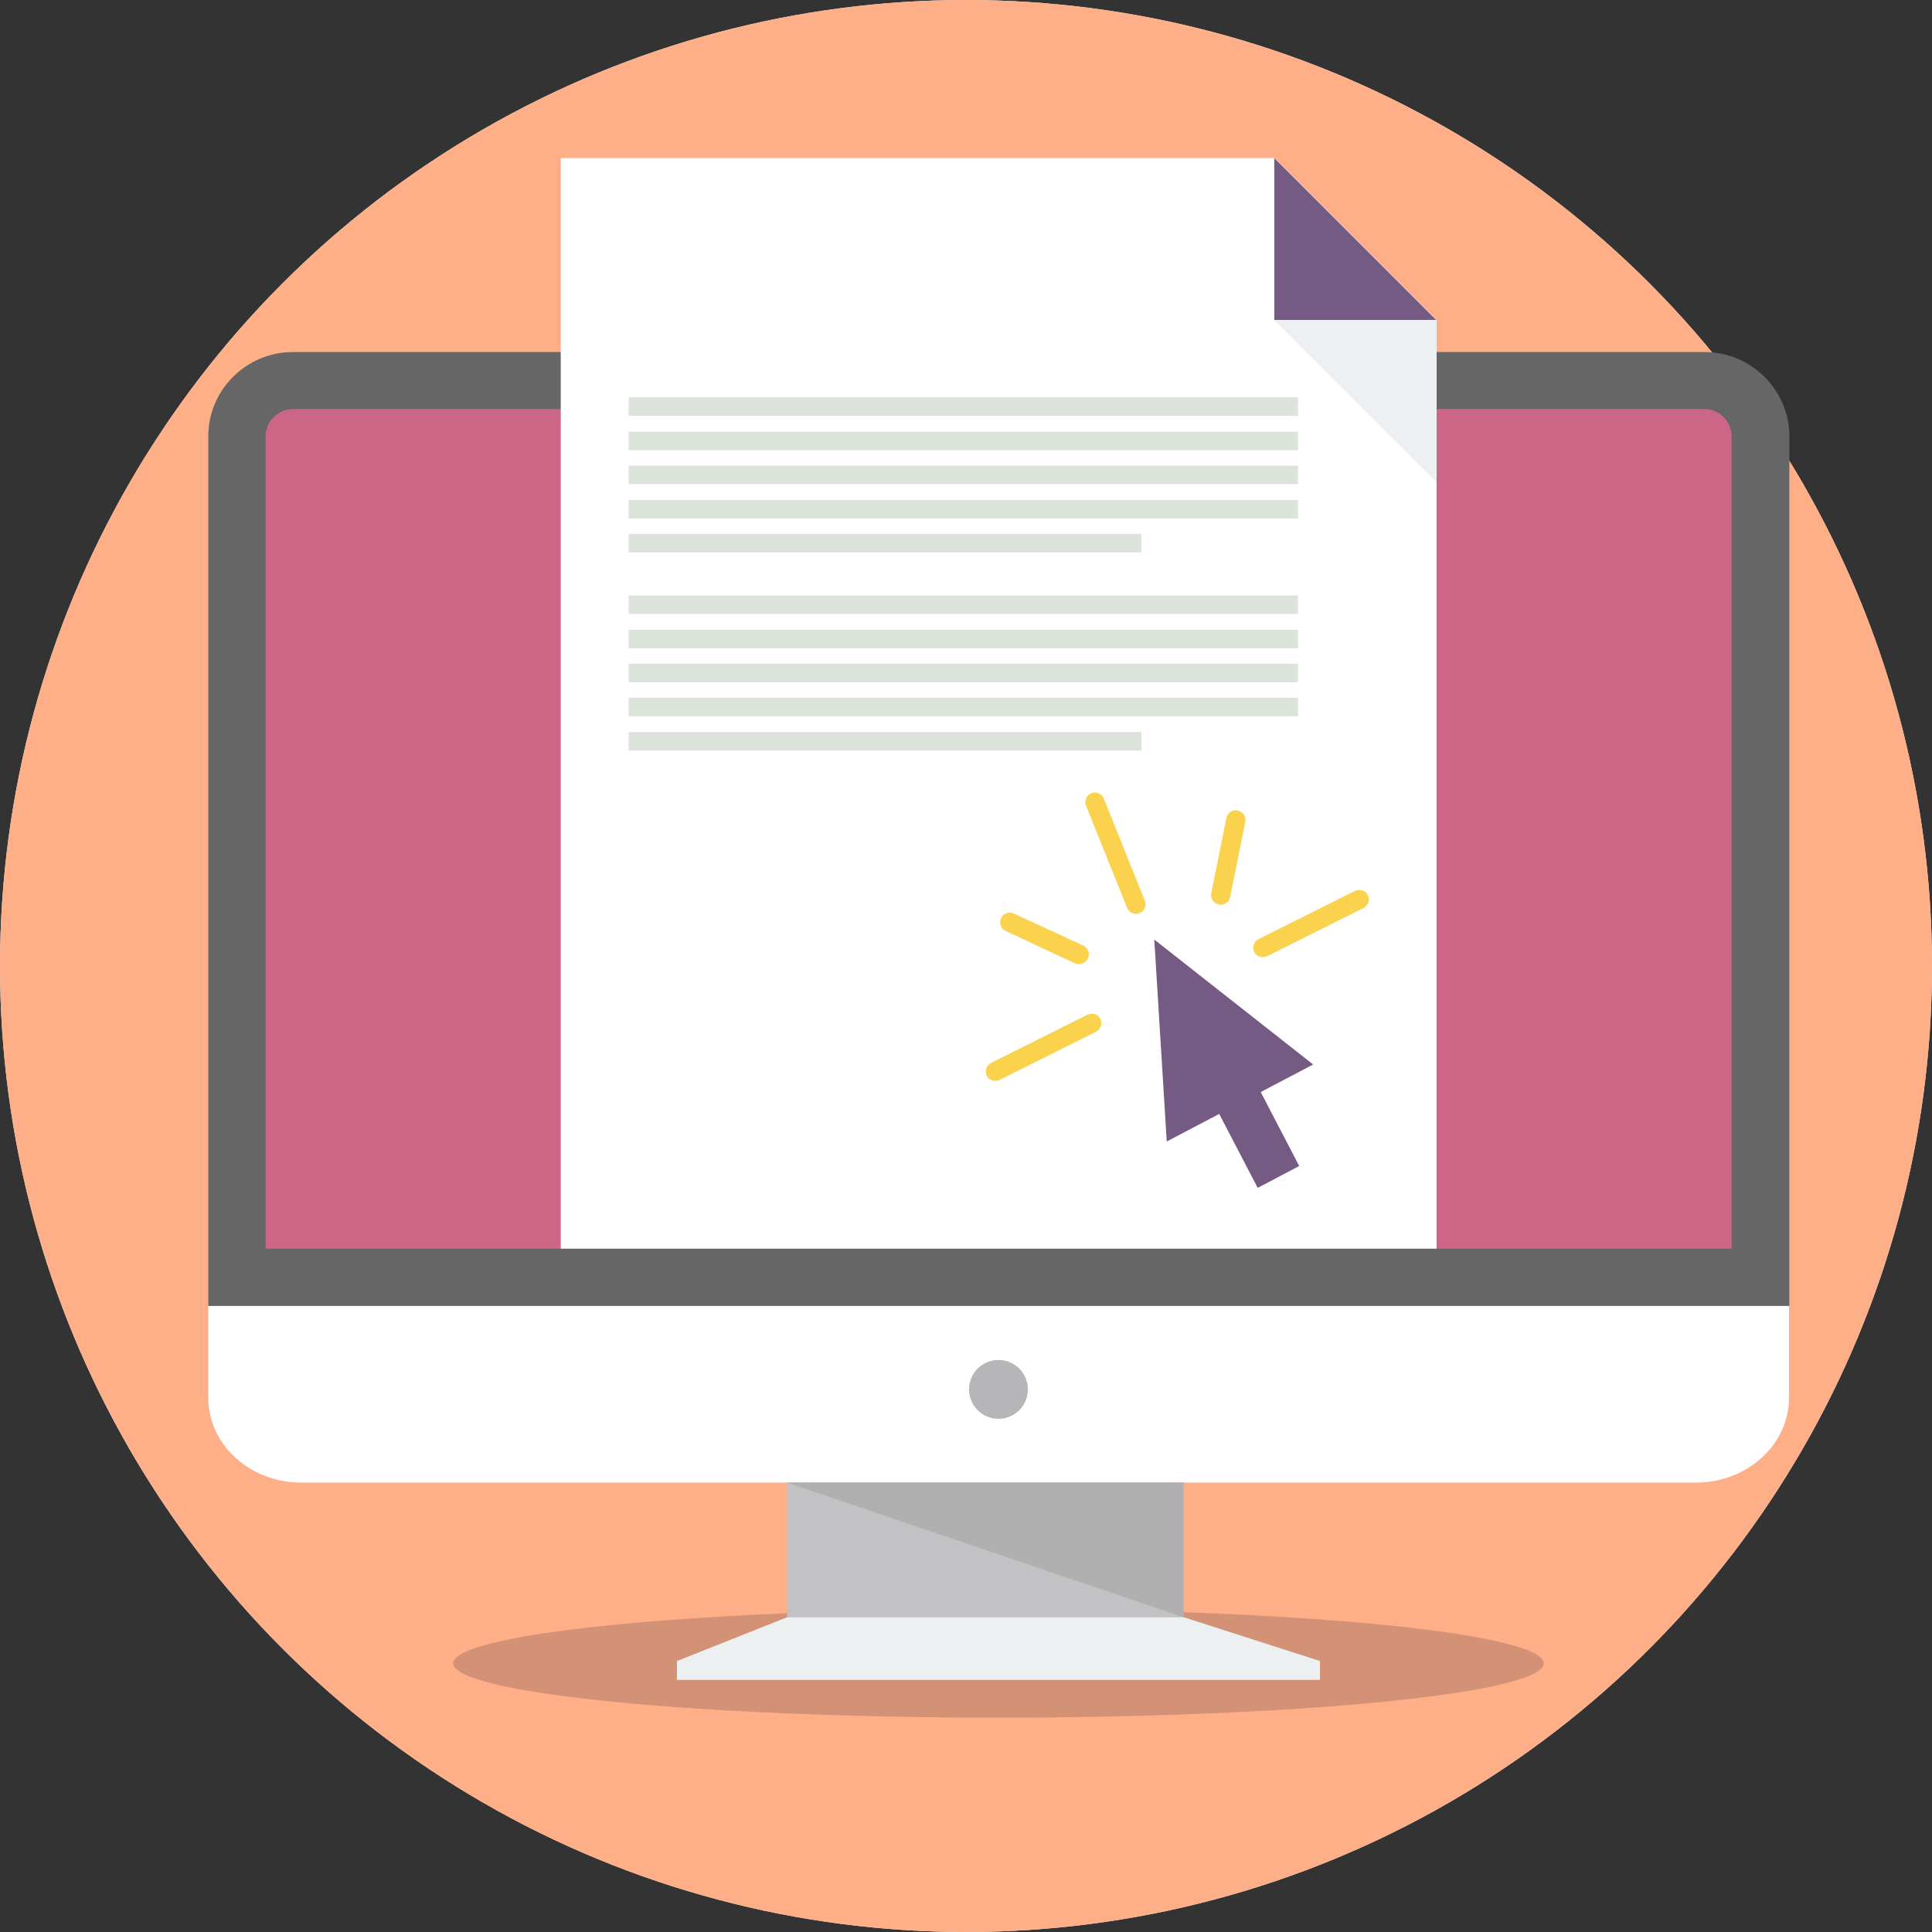 <?xml version="1.0" encoding="utf-8"?>
<!-- Generator: Adobe Illustrator 23.0.0, SVG Export Plug-In . SVG Version: 6.00 Build 0)  -->
<svg version="1.1" xmlns="http://www.w3.org/2000/svg" xmlns:xlink="http://www.w3.org/1999/xlink" x="0px" y="0px"
	 viewBox="0 0 512 512" style="enable-background:new 0 0 512 512;" xml:space="preserve">
<rect x="0" y="0" width="512" height="512" fill="#333333" stroke="none"/>
<style type="text/css">
	.st0{fill:#ECF0F1;}
	.st1{fill:#FEAF88;}
	.st2{display:none;fill:#D89577;}
	.st3{display:none;fill:#666666;}
	.st4{display:none;fill:#FF687D;}
	.st5{display:none;}
	.st6{display:inline;fill:#FFFFFF;}
	.st7{display:none;fill:#828282;}
	.st8{display:none;fill:#FFFFFF;}
	.st9{display:none;fill:#21D0C3;}
	.st10{display:none;fill:#FAD24D;}
	.st11{display:none;fill:#FF5B62;}
	.st12{display:none;fill:#265D84;}
	.st13{display:none;fill:#B6B6B8;}
	.st14{display:none;fill:#C2C2C4;}
	.st15{display:none;fill:#B0B0B0;}
	.st16{display:none;fill:#ECF0F1;}
	.st17{display:inline;}
	.st18{display:inline;fill:#CB6686;}
	.st19{display:inline;fill:#2F2E41;}
	.st20{display:inline;fill:#A0616A;}
	.st21{display:inline;opacity:0.1;enable-background:new    ;}
	.st22{display:inline;fill:#D0CDE1;}
	.st23{display:inline;fill:#575A89;}
	.st24{display:inline;fill:#3F3D56;}
	.st25{display:inline;fill:#ED647C;}
	.st26{display:inline;fill:#E05F75;}
	.st27{display:inline;fill:#FF687D;}
	.st28{display:inline;fill:#265D84;}
	.st29{display:inline;fill:#755A84;}
	.st30{fill:#FFFFFF;}
	.st31{display:inline;fill:#FEAF88;}
	.st32{fill:#D39275;}
	.st33{fill:#666666;}
	.st34{fill:#CB6686;}
	.st35{fill:#755A84;}
	.st36{fill:#FAD24D;}
	.st37{fill:#DCE3DB;}
	.st38{fill:#B6B6B8;}
	.st39{fill:#C2C2C4;}
	.st40{fill:#B0B0B0;}
</style>
<g id="Layer_1">
	<circle class="st0" cx="256" cy="256" r="256"/>
	<circle class="st1" cx="256" cy="256" r="256"/>
	<ellipse class="st2" cx="256" cy="421.6" rx="182.3" ry="14.4"/>
	<path class="st3" d="M66,67.2h380c12.5,0,22.7,10.2,22.7,22.7V324H43.3V89.9C43.3,77.4,53.5,67.2,66,67.2L66,67.2L66,67.2z"/>
	<path class="st4" d="M58.7,308.6h394.6V89.9c0-4-3.3-7.3-7.3-7.3H66c-4,0-7.3,3.3-7.3,7.3L58.7,308.6L58.7,308.6z"/>
	<g class="st5">
		<path class="st6" d="M468.7,324v24.8c0,12.5-11.3,22.7-25,22.7H68.3c-13.8,0-25-10.2-25-22.7V324H468.7z"/>
		<path class="st6" d="M141.2,115.5h229.5h34.2c4.1,0,7.5,3.4,7.5,7.5v44.8v140.8H99.5V167.9v-44.8c0-4.1,3.4-7.5,7.5-7.5
			L141.2,115.5L141.2,115.5z"/>
	</g>
	<path class="st7" d="M107.1,115.5h297.9c4.1,0,7.5,3.4,7.5,7.5v15.1H99.5v-15.1C99.5,118.9,102.9,115.5,107.1,115.5z"/>
	<path class="st8" d="M226.4,123.3H390c1.1,0,2,0.9,2,2v3.8c0,1.1-0.9,2-2,2H226.4c-1.1,0-2-0.9-2-2v-3.8
		C224.4,124.2,225.3,123.3,226.4,123.3z"/>
	<path class="st9" d="M117.3,122c2.4,0,4.3,1.9,4.3,4.3c0,2.4-1.9,4.3-4.3,4.3c-2.4,0-4.3-1.9-4.3-4.3
		C113,123.9,114.9,122,117.3,122z"/>
	<path class="st10" d="M134.4,122c2.4,0,4.3,1.9,4.3,4.3c0,2.4-1.9,4.3-4.3,4.3s-4.3-1.9-4.3-4.3C130.1,123.9,132,122,134.4,122z"/>
	<path class="st11" d="M151.6,122c2.4,0,4.3,1.9,4.3,4.3c0,2.4-1.9,4.3-4.3,4.3c-2.4,0-4.3-1.9-4.3-4.3
		C147.2,123.9,149.2,122,151.6,122z"/>
	<path class="st12" d="M258.7,200.3c11.1,1.9,16.1,12.4,15.9,22.5l107.3-0.9c2.9,0,5.4,1.5,5.4,3.3l0,0c0,1.8-2.4,3-5.4,3.3
		l-111.2,10.4c-3.6,5.1-8.9,8.3-14.8,8.3c-5.9,0-11.2-3.2-14.8-8.3L130,228.3c-2.9-0.3-5.4-1.5-5.4-3.3l0,0c0-1.8,2.4-3.3,5.4-3.3
		l107.3,0.9c-0.4-9.9,4.9-20.6,15.9-22.5l0.1-4.1h-32.8c-1.2,0-2.1-1-2.1-2.3l0,0c0-1.3,0.9-2.3,2.1-2.3h32.9l0.5-19
		c0.1-1.8,0.5-3.3,2-3.3l0,0c1.5,0,1.9,1.5,2,3.3l0.5,19h32.9c1.2,0,2.1,1,2.1,2.3l0,0c0,1.3-0.9,2.3-2.1,2.3h-32.8L258.7,200.3
		L258.7,200.3z M199.6,237c4.5,0,8.2,4,8.2,8.9c0,4.9-3.7,8.9-8.2,8.9s-8.2-4-8.2-8.9C191.5,241,195.1,237,199.6,237z M312.4,237
		c4.5,0,8.2,4,8.2,8.9c0,4.9-3.7,8.9-8.2,8.9c-4.5,0-8.2-4-8.2-8.9C304.2,241,307.9,237,312.4,237z M312.4,242c2,0,3.6,1.8,3.6,3.9
		c0,2.2-1.6,3.9-3.6,3.9c-2,0-3.6-1.8-3.6-3.9C308.8,243.7,310.4,242,312.4,242z M199.6,242c2,0,3.6,1.8,3.6,3.9
		c0,2.2-1.6,3.9-3.6,3.9c-2,0-3.6-1.8-3.6-3.9C196,243.7,197.6,242,199.6,242z"/>
	<circle class="st13" cx="256" cy="346.8" r="7.8"/>
	<path class="st14" d="M305.1,407.3l36.1,11.6H170.8l29.1-11.6v-35.7h105.1V407.3z"/>
	<path class="st15" d="M305.1,407.3L200,371.6h105.1V407.3z"/>
	<path class="st16" d="M200,407.3h105.1l36.1,11.6v5H256h-85.2v-5L200,407.3L200,407.3z"/>
	<g class="st5">
		<path class="st17" d="M284.2,378.3h-10.9V325c0-3-2.4-5.4-5.4-5.4s-5.4,2.4-5.4,5.4v53.2H121.2V269.6h45.2c3,0,5.4-2.4,5.4-5.4
			c0-3-2.4-5.4-5.4-5.4h-50.6c-3,0-5.4,2.4-5.4,5.4v114.1H99.4c-3,0-5.4,2.4-5.4,5.4v10.9c0,15,12.2,27.2,27.2,27.2h141.3
			c15,0,27.2-12.2,27.2-27.2v-10.9C289.6,380.7,287.2,378.3,284.2,378.3z M278.7,394.5c0,9-7.3,16.3-16.3,16.3h-10.9v-5.4
			c0-3-2.4-5.4-5.4-5.4s-5.4,2.4-5.4,5.4v5.4h-97.8v-5.4c0-3-2.4-5.4-5.4-5.4c-3,0-5.4,2.4-5.4,5.4v5.4h-10.9
			c-9,0-16.3-7.3-16.3-16.3v-5.4h173.9V394.5z"/>
		<path class="st17" d="M376.5,128.3h10.9c3,0,5.4-2.4,5.4-5.4s-2.4-5.4-5.4-5.4h-10.9c-9,0-16.3,7.3-16.3,16.3v5.4h-5.4
			c-3,0-5.4,2.4-5.4,5.4s2.4,5.4,5.4,5.4h5.4v16.3c0,3,2.4,5.4,5.4,5.4c3,0,5.4-2.4,5.4-5.4v-16.3h5.4c3,0,5.4-2.4,5.4-5.4
			s-2.4-5.4-5.4-5.4h-5.4v-5.4C371.1,130.7,373.5,128.3,376.5,128.3z"/>
		<path class="st17" d="M403.7,95.7h-65.2c-9,0-16.3,7.3-16.3,16.3v10.9c0,3,2.4,5.4,5.4,5.4s5.4-2.4,5.4-5.4V112
			c0-3,2.4-5.4,5.4-5.4h65.2c3,0,5.4,2.4,5.4,5.4v65.2c0,3-2.4,5.4-5.4,5.4h-65.2c-3,0-5.4-2.4-5.4-5.4v-32.6c0-3-2.4-5.4-5.4-5.4
			s-5.4,2.4-5.4,5.4v32.6c0,9,7.3,16.3,16.3,16.3h65.2c9,0,16.3-7.3,16.3-16.3V112C420,103,412.7,95.7,403.7,95.7z"/>
		<path class="st17" d="M349.4,313c0,12,9.7,21.7,21.7,21.7s21.7-9.7,21.7-21.7c0-12-9.7-21.7-21.7-21.7S349.4,301,349.4,313z
			 M382,313c0,6-4.9,10.9-10.9,10.9s-10.9-4.9-10.9-10.9c0-6,4.9-10.9,10.9-10.9S382,307,382,313z"/>
		<path class="st17" d="M403.7,264.1h-65.2c-9,0-16.3,7.3-16.3,16.3v65.2c0,9,7.3,16.3,16.3,16.3h65.2c9,0,16.3-7.3,16.3-16.3v-10.9
			c0-3-2.4-5.4-5.4-5.4c-3,0-5.4,2.4-5.4,5.4v10.9c0,3-2.4,5.4-5.4,5.4h-65.2c-3,0-5.4-2.4-5.4-5.4v-65.2c0-3,2.4-5.4,5.4-5.4h65.2
			c3,0,5.4,2.4,5.4,5.4V313c0,3,2.4,5.4,5.4,5.4c3,0,5.4-2.4,5.4-5.4v-32.6C420,271.4,412.7,264.1,403.7,264.1z"/>
		<path class="st17" d="M216.1,160.1c0.9,0.5,1.9,0.8,2.9,0.8c0.9,0,1.7-0.2,2.4-0.6L254,144c2.7-1.4,3.7-4.6,2.4-7.3
			c-0.5-1-1.3-1.8-2.4-2.4L221.4,118c-2.7-1.4-5.9-0.3-7.3,2.4c-0.4,0.8-0.6,1.6-0.6,2.4v32.6C213.5,157.4,214.5,159.1,216.1,160.1z
			 M224.4,131.7l15,7.5l-15,7.5V131.7z"/>
		<path class="st17" d="M229.8,188.1c27,0,48.9-21.9,48.9-48.9s-21.9-48.9-48.9-48.9s-48.9,21.9-48.9,48.9S202.8,188.1,229.8,188.1z
			 M229.8,101.2c21,0,38,17,38,38s-17,38-38,38s-38-17-38-38S208.8,101.2,229.8,101.2z"/>
		<path class="st17" d="M284.2,209.8c1.7,0,3.3-0.8,4.3-2.2l16.3-21.7c1.8-2.4,1.3-5.8-1.1-7.6c-2.4-1.8-5.8-1.3-7.6,1.1l-16.3,21.7
			c-1.8,2.4-1.3,5.8,1.1,7.6C281.8,209.4,283,209.8,284.2,209.8z"/>
		<path class="st17" d="M296.1,229.4c1,1.4,2.6,2.2,4.3,2.2c1.2,0,2.3-0.4,3.3-1.1l21.7-16.3c2.4-1.8,2.9-5.2,1.1-7.6
			c-1.8-2.4-5.2-2.9-7.6-1.1l-21.7,16.3C294.8,223.6,294.3,227,296.1,229.4L296.1,229.4z"/>
		<path class="st17" d="M349.4,241.3c-0.5-3-3.4-4.9-6.3-4.4c-0.1,0-0.1,0-0.2,0l-27.2,5.4c-3,0.3-5.2,3-4.9,6c0.3,3,3,5.2,6,4.9
			h1.1l27.2-5.4c3-0.5,4.9-3.4,4.4-6.3C349.4,241.5,349.4,241.4,349.4,241.3z"/>
		<path class="st17" d="M99.4,242.4h65.2c3,0,5.4-2.4,5.4-5.4v-86.9c0-3-2.4-5.4-5.4-5.4H99.4c-3,0-5.4,2.4-5.4,5.4V237
			C94,240,96.4,242.4,99.4,242.4z M104.9,155.5h54.3v76.1h-54.3V155.5z"/>
		<path class="st17" d="M142.9,166.4H132c-3,0-5.4,2.4-5.4,5.4c0,3,2.4,5.4,5.4,5.4h10.9c3,0,5.4-2.4,5.4-5.4
			C148.3,168.8,145.9,166.4,142.9,166.4z"/>
		<path class="st17" d="M142.9,188.1h-21.7c-3,0-5.4,2.4-5.4,5.4s2.4,5.4,5.4,5.4h21.7c3,0,5.4-2.4,5.4-5.4S145.9,188.1,142.9,188.1
			z"/>
		<path class="st17" d="M142.9,209.8h-21.7c-3,0-5.4,2.4-5.4,5.4s2.4,5.4,5.4,5.4h21.7c3,0,5.4-2.4,5.4-5.4S145.9,209.8,142.9,209.8
			z"/>
		<path class="st17" d="M279.4,240.8c-1.5-2.6-4.8-3.5-7.4-2c-2.6,1.5-3.5,4.8-2,7.4l24,41.5L207,320.3c0,0,0,0-0.4,0h-0.4
			l-14.1,8.1l-9.4,5.4c-2.5,1.4-5.5,1.8-8.3,1.1c-2.8-0.7-5.1-2.6-6.6-5.1l-10.9-18.8c-2.7-5.1-0.9-11.4,4.1-14.3l18.8-10.9
			l13.6,23.5c1,1.7,2.8,2.7,4.7,2.7c3,0,5.4-2.4,5.5-5.4c0-1-0.2-1.9-0.7-2.7l-14-24.2l68.2-56.2l2.2,3.9c1.5,2.6,4.8,3.5,7.4,2
			c2.6-1.5,3.5-4.8,2-7.4l-5.4-9.4c-0.8-1.4-2.2-2.3-3.7-2.6c-1.6-0.3-3.2,0.1-4.5,1.1L179,273.8l-23.1,13.4
			c-8.5,5-12.7,15.1-10,24.6l-5.4,3.1c-7.8,4.5-10.5,14.4-6,22.3c2.2,3.8,5.7,6.5,9.9,7.6c1.4,0.4,2.8,0.5,4.2,0.5
			c2.9,0,5.7-0.8,8.2-2.2l5.4-3.1c2.6,2.7,5.9,4.6,9.5,5.7c1.9,0.5,3.8,0.8,5.7,0.8c3.8,0,7.6-1,10.9-2.9l4.7-2.7l10.9,18.9
			c4.5,7.8,14.4,10.4,22.2,6c7.8-4.5,10.5-14.5,6-22.3c0,0,0,0,0,0l-9.9-17.2l81.5-30.6c1.5-0.6,2.7-1.8,3.2-3.3
			c0.5-1.5,0.4-3.1-0.4-4.5L279.4,240.8z M151,333.6c-1.2,0.7-2.7,0.9-4.1,0.5c-1.4-0.4-2.6-1.3-3.3-2.5c-0.7-1.2-0.9-2.7-0.5-4.1
			c0.4-1.4,1.3-2.6,2.6-3.3l4.7-2.7l5.4,9.4L151,333.6z M222.6,348.9c0.7,1.2,0.9,2.7,0.5,4.1c-0.4,1.4-1.3,2.6-2.6,3.3
			c-2.6,1.5-5.9,0.6-7.4-2l-10.9-18.9l9-5.2h0.4L222.6,348.9z"/>
	</g>
</g>
<g id="Layer_2" class="st5">
	<path class="st18" d="M441.4,311c18.9-47.7,14.6-101.5-11.6-145.6l-264.4,36.6l253.4-52.8c-31.3-40.7-79.7-64.5-131-64.5
		c-91.3,0-165.2,74-165.2,165.2c0,7.5,0.5,15.1,1.5,22.5L441.4,311z"/>
	<path class="st18" d="M133.7,309.4c23.9,61.9,83.9,105.7,154.2,105.7c66,0,122.9-38.6,149.4-94.5L133.7,309.4z"/>
	<path class="st19" d="M203.5,162.2c-13.4-22.6-39.9-23.7-39.9-23.7s-25.8-3.3-42.4,31.2c-15.5,32.1-36.8,63.2-3.4,70.7l6-18.7
		l3.7,20.1c4.7,0.3,9.5,0.4,14.3,0.2c35.7-1.2,69.7,0.3,68.6-12.5C208.9,212.5,216.4,184,203.5,162.2z"/>
	<path class="st19" d="M115.8,360.5c-0.5,2.5-0.9,5-1.7,7.4c-0.8,2.4-2.1,4.5-2.9,6.9c-2.4,7.6,0.9,16.1,6.4,21.9
		c4.7,5.1,10.8,8.7,17.4,10.4c4.9,1.2,10,1.4,15,1.6c13.9,0.5,28.2,0.9,41.4-3.6c4.2-1.4,8.2-3.3,12-5.5c1.2-0.6,2.3-1.4,3.1-2.5
		c1-1.4,1.1-3.3,1.1-5c0-5.9-1.2-11.8-0.9-17.7c0.2-3.3,0.8-6.5,0.5-9.8c-0.7-7.4-6.5-14-13.8-15.6c-3.7-0.8-7.6-0.4-11.4,0
		c-9.9,1-19.8,1.4-29.8,1.3c-10.2-0.1-20.3-1.6-30.4-1.8c-3,0-2.9,0.9-3.9,3.8C117.1,355.1,116.4,357.8,115.8,360.5z"/>
	<path class="st20" d="M144.7,214.7c-0.5,2.6-1,5.2-2.6,7.3c-1.8,2.4-4.6,3.8-6.6,6.1c-2.9,3.5-3,8.4-3,12.9c0,4.2,0.1,8.6,2.4,12
		c1.5,2.2,3.8,3.8,6,5.3c8.7,5.9,18.1,11.8,28.5,12c4.3,0.1,9-1,11.8-4.3c1.2-1.5,2.2-3.3,2.9-5.1c2.7-6.6,4.3-13.6,4.8-20.7
		c0.2-3.3,0.2-6.8-0.9-9.9c-1.3-3.5-3.8-6.5-5.5-9.8c-2-4-2.7-8.5-2.1-12.9c0.1-0.3,0.1-0.6-0.1-0.9c-0.3-0.3-0.7-0.5-1.1-0.5
		l-20.8-1.5c-1.9-0.1-3.9-0.3-5.8-0.7c-1.1-0.2-4.1-1.8-5.1-1.4C145.6,203.3,145.1,212.5,144.7,214.7z"/>
	<path class="st21" d="M144.7,215.3c-0.5,2.6-1,5.2-2.6,7.3c-1.8,2.4-4.6,3.8-6.6,6.1c-2.9,3.5-3,8.4-3,12.9c0,4.2,0.1,8.6,2.4,12
		c1.5,2.2,3.8,3.8,6,5.3c8.7,5.9,18.1,11.8,28.5,12c4.3,0.1,9-1,11.8-4.3c1.2-1.5,2.2-3.3,2.9-5.1c2.7-6.6,4.3-13.6,4.8-20.7
		c0.2-3.3,0.2-6.8-0.9-9.9c-1.3-3.5-3.8-6.5-5.5-9.8c-2-4-2.7-8.5-2.1-12.9c0.1-0.3,0.1-0.6-0.1-0.9c-0.3-0.3-0.7-0.5-1.1-0.5
		l-20.8-1.5c-1.9-0.1-3.9-0.3-5.8-0.7c-1.1-0.2-4.1-1.8-5.1-1.4C145.6,204,145.1,213.2,144.7,215.3z"/>
	<circle class="st20" cx="164.5" cy="187" r="30.5"/>
	<path class="st22" d="M148.9,255.2c1.6,1.7,3.3,3.3,5.3,4.3c2.1,1,4.4,1.2,6.7,1.3c5.5,0.2,11.4-0.9,15.3-4.8
		c4.9-5.1,4.8-13.3,8.6-19.2c0.3-0.5,0.7-1,1.2-1.4c0.6-0.4,1.4-0.5,2.1-0.5c4.9,0,9.1,3.1,12.9,6.1c1.7,1.3,3.5,2.7,4.6,4.6
		c0.8,1.5,1.3,3.1,1.5,4.7c1.9,9.3,2.5,18.8,3.1,28.2c0.3,5.2,0.7,10.4,0.7,15.7c-0.1,17.2-4.1,34.2-8.1,51
		c-0.5,2.2-1.2,4.6-3.2,5.6c-0.9,0.4-1.8,0.6-2.8,0.7c-11.4,1.3-22.9,2.7-34.3,2.9c-4.5,0.1-9,0-13.4-0.3c-0.8,0-1.5-0.1-2.3-0.4
		c-1-0.5-1.8-1.2-2.5-2.1c-6.2-7.8-6.6-18.7-6.5-28.7c0.1-24.4,1-48.9,2.6-73.3c0.1-2,0.2-4.5-1.3-6
		C141.9,247.8,145.5,251.6,148.9,255.2z"/>
	<path class="st23" d="M142.5,220c-1,1.9-8.6,6.5-10.1,8c-8.2,8.6-23.1,8.3-30.6,17.5c-2.6,3.2-4,7.3-5,11.4
		c-1.4,5.7-2.2,12,0.2,17.4c2.3,5.2,7.1,8.8,10.4,13.5c3.6,5.1,5.2,11.3,6.8,17.4c1.1,4.5,2.3,9,1.9,13.6c-0.5,5.2-3,10-4.5,15
		c-1.5,5-1.7,11,1.7,15c2.5,2.9,6.5,4.1,10.3,4.7c4.8,0.8,9.8,1.1,14.7,1.3c4.3,0.2,9.1,0.2,12.5-2.6c2.6-2.2,3.8-5.8,3.9-9.2
		c0.1-3.4-0.6-6.8-1-10.2c-0.5-3.5-0.6-7.1-0.8-10.6c-0.7-15.9-0.8-31.9-0.3-47.8c0.1-3.3,0.2-6.7-0.5-9.9c-0.9-4.3-3.2-8.1-5.2-12
		c-3.8-7.8-5.6-15.3-5-24C142.4,219.9,146.1,213.4,142.5,220z"/>
	<path class="st23" d="M185.2,220.7c1.6,1.6,6.9,2.1,8.9,3.2c1.8,1,3.9,1.5,5.8,2c7.3,2.1,14.2,5.3,20.5,9.4c1.3,0.8,2.5,1.8,3.4,3
		c1.1,1.6,1.5,3.5,1.9,5.4c1,4.8,2,9.7,1.7,14.7c-0.2,5.2-1.8,10.3-3.4,15.3l-5.8,18.7c-4.4,13.9-8.7,28-10,42.6
		c-0.7,8.1-0.4,16.2,0.9,24.2c0.1,0.8,0.2,1.7-0.3,2.3c-0.4,0.4-0.9,0.6-1.4,0.7c-2.8,0.4-5.5-1-8.1-2.3c-7.8-3.9-16.1-6.6-24.7-8.1
		c3.4-4.9,5.9-10.2,7.7-15.8c1-3.6,1.8-7.2,2.3-10.9l2.7-15.7c1-5.8,2-11.5,2.3-17.4c0.2-2.2,0.1-4.4-0.4-6.5
		c-0.5-2.1-1.6-4-2.5-5.9c-4.5-9.3-6.6-19.9-4.8-30.1c0.8-4.5,2.3-8.9,1.6-13.4c-0.6-4.3,0-7.7-1.1-11.9
		C178.1,206.4,182.3,217.7,185.2,220.7z"/>
	<path class="st23" d="M101.7,260.3c-2,4.2-5.5,7.8-6.6,12.4c-0.5,2.1-0.6,4.3-0.6,6.5c0,3.3,0,6.6,1,9.7c0.6,2,1.7,3.9,2.5,5.8
		c1.1,2.8,1.5,5.7,1.4,8.6c-0.2,4.1-1.6,8-1.7,12.1c-0.2,6.4,2.8,12.5,5.7,18.2c2.8-6.8,10.6-10.2,17.4-7.4c0.7,0.3,1.4,0.6,2,1
		c0.8-0.7,0.8-1.9,0.9-2.9c0.2-7.4,0.4-14.9,0.6-22.3c0.3-11.5,0.6-23.2-2-34.4c-1.2-5.1-3.1-10.1-6.5-14c-1.8-2.1-7.9-7.5-10.8-5.2
		c-1.3,1-1,3.9-1.2,5.3C103.4,256,102.7,258.3,101.7,260.3z"/>
	<path class="st23" d="M228.1,248.1c1,3,1,6.2,1,9.4c0,6.4,0,12.9-0.3,19.3c-0.1,3.3-0.3,6.6-1.3,9.8c-0.7,2.1-1.7,4-2.4,6.1
		c-2,6.2-0.9,12.9-0.8,19.4c0.1,2.1-0.1,4.2-0.5,6.3c-1.1,4-4,7.3-6,11c-1.9,3.5-3.1,7.4-5.4,10.6s-6.3,5.8-10.1,4.8
		c-2.9-0.8-5-3.3-6.4-6c-3.1-5.8-4.2-12.5-3-19c1.4-7.9,6.1-14.9,7.8-22.8c2.3-10.8-1.2-21.9-1.1-33c0-1.7,0.2-3.5,0.7-5.1
		c0.9-2.5,2.8-4.5,4.5-6.6c2.2-2.5,4.2-5.2,6.1-8c1.2-1.9,2.9-6.6,5.2-7C221.2,236.5,226.9,244.3,228.1,248.1z"/>
	<path class="st19" d="M76.1,355.7c-2.7-0.7-5.5-1-8.4-0.9c-11.5,0.6-20.3,10.5-19.7,22c0,0.9,0.2,1.7,0.3,2.6
		c0.6,3.2,1.9,6.2,3.3,9.1c2.2,4.5,4.9,9,9,11.9c2.4,1.7,5.2,2.7,7.9,3.8l21.6,8.1c3.2,1.2,6.4,2.4,9.6,3.5c16.1,5.6,33,8.9,50,9.9
		c5.2,0.3,10.5,0.4,15.5-0.8c1.2-0.3,2.5-0.7,3.2-1.7c0.4-0.7,0.7-1.5,0.7-2.3l1.3-9.3c0.2-1.3,0.4-2.7-0.1-3.9
		c-0.6-1.6-2.1-2.6-3.6-3.4c-14.2-8.2-30.8-12.7-42.8-23.9c-2.8-2.6-5.2-6.8-8.6-8.6c-3.9-2-8.5-3.2-12.5-5.1
		C94.2,362.6,85.6,357.9,76.1,355.7z"/>
	<path class="st21" d="M97.7,368.3c7.6,2.4,39.9,19,45.4,24.8c-0.7,0.3-25.9-13.8-26.6-14.1c-6.9-2.1-13.8-4.1-20.3-7.1
		c-1.3-0.6-8.5-3.5-8.2-5.1C88.4,364.9,96.3,367.8,97.7,368.3z"/>
	<path class="st20" d="M193,430.6c0.4,0,0.9-0.1,1.2-0.4c0.3-0.4,0.4-0.9,0.4-1.4c0-4.2,0-8.5,0-12.7c-3.6-1.7-7.7-2.3-11.7-2.8
		l-18.7-2.5c0.4,0.1-2.9,8.1-2.4,9.1c0.9,1.9,7.8,3.5,9.8,4.4C178.3,427.4,185.4,430.8,193,430.6z"/>
	<path class="st20" d="M134.4,416.1c-3.5,0.6-7.5,1.1-9.8,3.8c-2.9,3.5-1.7,8.7-0.3,13c0.2,0.9,0.6,1.7,1.2,2.4
		c0.9,0.9,2.4,1.1,3.7,1.2c3.2,0.2,6.6,0.4,9.5-1.2c1.3-0.7,2.4-1.8,3.7-2.7c2.1-1.4,4.4-2.4,6.8-3.1c4.4-1.4,9-2.3,13.6-2.8
		c1.8-0.2,3.6-0.3,5.3-0.9c1.7-0.6,3.3-1.9,3.8-3.7c0.7-2.3-0.7-4.7-2-6.7c-1.6-2.5-3.3-5.2-5.7-7c-3.5-2.7-5.2-0.6-8.7,1.1
		C148.8,412.6,141.7,414.9,134.4,416.1z"/>
	<path class="st19" d="M125.2,419.3l-22.4-6.6c-2.7-0.8-5.5-1.6-8.3-1.6s-5.8,0.9-7.7,3.1c-1.7,2-2.2,4.8-2.7,7.5l-0.9,5.7
		c-0.5,2.9-0.9,5.8-0.5,8.7c0.4,2.9,1.9,5.8,4.5,7.2c3.1,1.7,6.9,0.9,10.4,0.2c7-1.4,14.1-2.2,21.2-2.3c2.7,0,5.5,0,7.9-1.3
		c2.8-1.5,4.5-4.7,4.8-7.8C131.8,427,130.2,420.7,125.2,419.3z"/>
	<path class="st19" d="M201.8,413.5c2.9-0.5,5.5-2.2,8.3-3.1c3.9-1.4,8.2-1.4,12.3-1.4c1.5,0,3.1,0,4.4,0.9c1.8,1.2,2.3,3.7,2.6,5.8
		c0.6,4.4,1.3,8.7,1.9,13.1c0.4,2.5,0.7,5,0.2,7.4c-0.6,2.4-2.2,4.8-4.6,5.4c-2.9,0.8-5.8-1.1-8.6-2.3c-6.9-3.1-15-2.3-22.2-4.6
		c-1.3-0.4-2.8-1.1-3.3-2.4c-0.2-0.7-0.3-1.5-0.3-2.3c0.1-4.2-0.8-10,0.5-14C194.2,412.5,198.6,413.5,201.8,413.5z"/>
	<path class="st19" d="M249.3,350.4c4.5-1.1,9.1-1.4,13.7-0.9c3.7,0.4,7.4,1.4,10.1,4c3.3,3.1,4.3,7.9,4.4,12.3
		c0.1,8.9-2.8,17.6-8.4,24.6c-1.4,1.8-3,3.3-4.8,4.6c-2,1.2-4.1,2.2-6.2,3l-48.4,19.1c-12.7,5-25.5,10.1-38.8,13.4
		c-1.5,0.7-3.3,0.1-4-1.4c0,0,0,0,0-0.1c-4.2-6.1-7.8-12.6-10.6-19.4c-0.5-0.6-0.4-1.4,0.2-1.8c0.1-0.1,0.3-0.2,0.4-0.2l34.2-19.7
		c2.5-1.4,4.9-2.8,7-4.8c1.5-1.4,2.7-3.1,3.6-5c0.7-1.5,0.8-5,1.7-6.1c0.9-1.1,3.9-1.2,5.3-1.6c2-0.6,3.9-1.3,5.8-2.2
		c7.7-3.4,14.5-8.4,21.8-12.4C240.3,353.5,244.7,351.7,249.3,350.4z"/>
	<path class="st21" d="M229.8,365.1c-5.9,4.4-13.5,8.5-19.3,13c-2,1.5-35.2,20.2-35.6,22.7c5.4,0.9,40.1-23.3,45.1-25.7
		c5-2.4,9.4-5.8,13.7-9.2c1.1-0.9,5.8-3.5,2.6-4.4C234.5,360.9,231.2,364.2,229.8,365.1z"/>
	<path class="st24" d="M189.4,221.1h-51.7c-4.4,0-7.9,3.5-7.9,7.9v2.9h-0.6v6.5h0.6v4.5h-0.6v3.9h0.6v47.8c0,4.4,3.5,7.9,7.9,7.9
		h51.7c4.4,0,7.9-3.5,7.9-7.9V229C197.3,224.7,193.7,221.1,189.4,221.1z"/>
	<polygon class="st19" points="197.6,160 171.4,146.3 135.2,151.9 127.7,184.9 146.3,184.2 151.5,172.1 151.5,184 160.1,183.7 
		165.1,164.4 168.3,184.9 198.8,184.3 	"/>
	<path class="st20" d="M108.6,346.2c1.3,1.9,2.8,3.8,4.9,4.9c2.6,1.3,5.8,1.1,8.4-0.2c2.6-1.4,4.7-3.5,6.1-6.1
		c2.8-5,3.4-11,3.1-16.8s-1.6-11.4-2.1-17.2c-0.4-4.2-0.4-8.4-0.5-12.6c0-0.9,0-1.8,0.5-2.5c0.6-0.9,1.8-1.1,2.8-1.4
		c5.7-1.7,9.6-7.1,12.3-12.4c1.8-3.6,3.4-7.5,3.1-11.4c-0.4-4-3.2-8-7.2-8.4c-3.3-0.3-6.3,1.7-8.7,4c-6,5.8-9.8,13.5-10.9,21.8
		c-0.5,4.1-0.4,8.2-1.5,12.2c-2.4,8.4-9.7,13.6-13.4,21.1C101.4,329.3,103.7,338.8,108.6,346.2z"/>
	<path class="st20" d="M217,314c-1.7,3.9-4.9,7-8.9,8.6c-2.5,1-5.2,1.2-7.7,0.5c-2.6-0.7-4.7-2.6-5.7-5.1c-0.4-1.2-0.6-2.5-0.6-3.8
		c-0.4-5.7-0.2-11.5,1.8-16.8c0.8-2,1.9-4,2.5-6.1c0.7-2.4,0.8-4.9,0.9-7.4l0.7-15.5c0.1-1.1,0-2.3-0.2-3.4c-0.7-2.2-2.8-3.7-4.7-5
		c-4.6-3.2-9.2-7-11.5-12.2c-0.7-1.6-1.1-3.3-0.8-5c0.6-3.1,3.7-5.1,6.8-5.7c8.2-1.8,16.3,3.4,18.1,11.6c0,0.2,0.1,0.4,0.1,0.6
		c0.3,1.7,0.3,3.5,0.5,5.3c0.4,3.7,1.6,7.3,2.3,11c1.8,9.1,0.9,18.4,2.7,27.5C214.8,300.8,220.5,305.7,217,314z"/>
	<circle class="st22" cx="164.2" cy="249.4" r="6.5"/>
	<path class="st24" d="M437.8,256.4c-19.2,0-34.7,15.5-34.7,34.7c0,19.2,15.5,34.7,34.7,34.7c19.2,0,34.7-15.5,34.7-34.7v0
		C472.5,271.9,456.9,256.4,437.8,256.4z M454.9,282.3c0,0.4,0,0.8,0,1.1c0,11.7-8.9,25.2-25.2,25.2c-4.8,0-9.5-1.4-13.5-4
		c0.7,0.1,1.4,0.1,2.1,0.1c4,0,7.9-1.3,11-3.8c-3.8-0.1-7.1-2.5-8.3-6.2c0.5,0.1,1.1,0.2,1.7,0.2c0.8,0,1.6-0.1,2.3-0.3
		c-4.1-0.8-7.1-4.5-7.1-8.7v-0.1c1.2,0.7,2.6,1.1,4,1.1c-3.9-2.6-5.1-7.8-2.8-11.8c4.5,5.5,11.1,8.9,18.2,9.3
		c-0.2-0.7-0.2-1.3-0.2-2c0-4.9,4-8.9,8.8-8.9c2.5,0,4.8,1,6.5,2.8c2-0.4,3.9-1.1,5.6-2.1c-0.7,2.1-2,3.8-3.9,4.9
		c1.8-0.2,3.5-0.7,5.1-1.4C458.1,279.5,456.6,281,454.9,282.3z"/>
	<circle class="st24" cx="426.6" cy="159.8" r="6.2"/>
	<path class="st24" d="M434.3,144.4h-15.4c-4.3,0-7.7,3.5-7.7,7.7v15.4c0,4.3,3.5,7.7,7.7,7.7h15.4c4.3,0,7.7-3.5,7.7-7.7v-15.4
		C442,147.8,438.6,144.4,434.3,144.4z M426.6,169.1c-5.1,0-9.3-4.1-9.3-9.3c0-5.1,4.1-9.3,9.3-9.3s9.3,4.1,9.3,9.3
		C435.8,164.9,431.7,169.1,426.6,169.1z M436.6,152.1c-1.3,0-2.3-1-2.3-2.3c0-1.3,1-2.3,2.3-2.3c1.3,0,2.3,1,2.3,2.3
		C438.9,151.1,437.9,152.1,436.6,152.1C436.6,152.1,436.6,152.1,436.6,152.1L436.6,152.1z"/>
	<path class="st24" d="M426.2,123.5c-20.2,0-36.6,16.4-36.6,36.6s16.4,36.6,36.6,36.6c20.2,0,36.6-16.4,36.6-36.6v0
		C462.8,139.9,446.4,123.5,426.2,123.5z M445.1,167.5c0,6-4.8,10.8-10.8,10.8h-15.4c-6,0-10.8-4.8-10.8-10.8v-15.4
		c0-6,4.8-10.8,10.8-10.8h15.4c6,0,10.8,4.8,10.8,10.8V167.5z"/>
	<path class="st24" d="M277.7,57.5c-19.9,0-36,16.1-36,36s16.1,36,36,36c19.9,0,36-16.1,36-36S297.6,57.5,277.7,57.5L277.7,57.5z
		 M289.1,79.3h-4.6c-3.1,0-3.7,1.5-3.7,3.7v4.7h7.5l-1,7.3h-6.5v19.8h-8.4V95h-6v-7.3h6v-5.4c0-6.5,4.5-10,10.3-10
		c2.8,0,5.7,0.2,6.4,0.3V79.3z"/>
</g>
<g id="Layer_3" class="st5">
	<path class="st25" d="M43,133l196,35.4c7.6,1.1,11.9,2.1,13.8,2c2.1-0.1,5.1-1,17.4-3.1l196-34.3c8.9-1.6,15.6,2,15.6,10.1v215.4
		c0,8.1-7,16.9-15.6,19.4l-214.6,63.5L43,377.9c-8.6-2.6-15.6-11.3-15.6-19.4V143.1C27.3,135,34.1,131.4,43,133L43,133L43,133z"/>
	<path class="st26" d="M251.5,170.3c0.5,0,0.9,0.1,1.2,0.1c2.1-0.1,5.1-1,17.4-3.1l196-34.3c8.9-1.6,15.6,2,15.6,10.1v215.4
		c0,8.1-7,16.9-15.6,19.4l-214.6,63.6L251.5,170.3L251.5,170.3L251.5,170.3z"/>
	<path class="st27" d="M472.3,132.3l-190.5-23.1c-7.1-0.9-20.4-1.3-29.2-0.4l-78.8,8.6l-5.9,0.6L44.8,131.6
		c-8.7,0.9-10.2,3.4-2.5,4.7L237,169.6c4.1,0.7,10,1.9,15.6,2c4.9,0.1,9.6-1,13.6-1.6l103.2-17.4l13.4-2.1l87.1-13.5
		C478.2,135.7,479.4,133.2,472.3,132.3L472.3,132.3C472.3,132.3,472.3,132.3,472.3,132.3z"/>
	<path class="st28" d="M325.3,114.5l-192.3,37.3l48.2,8.2l177.4-41.5L325.3,114.5z"/>
	<path class="st29" d="M181.1,168.4c2.9,33.2,7.8,62.7-16.9,87l-41.7-16.9L181.1,168.4z"/>
	<path class="st28" d="M132.9,151.8c5.1,24.1,9,62-16.9,72.9l48.1,20.5c29.7-17.9,15.4-77.5,16.9-85.1L132.9,151.8z"/>
	<g class="st17">
		<path class="st30" d="M76.6,276.1c0-6.1,1.4-10.4,4.3-12.9c2.9-2.6,7.2-3.2,13-1.8c5.8,1.4,10.1,4,13,7.9c2.9,3.9,4.3,8.9,4.3,15
			v2.4l-11.1-2.6v-3.1c0-2.7-0.5-4.7-1.6-6.1c-1-1.3-2.5-2.2-4.3-2.7c-1.9-0.4-3.3-0.2-4.3,0.6c-1,0.9-1.6,2.6-1.6,5.4
			c0,2.6,0.6,5,1.7,7.2c1.1,2.2,2.6,4.4,4.3,6.6c1.7,2.1,3.5,4.3,5.5,6.5c2,2.2,3.8,4.5,5.5,7c1.7,2.5,3.1,5.2,4.3,8.1
			c1.1,2.9,1.7,6.1,1.7,9.7c0,6.1-1.5,10.4-4.4,12.9s-7.3,3.1-13.1,1.8c-5.8-1.4-10.1-4-13.1-7.9c-3-3.9-4.4-8.9-4.4-15v-4.6
			l11.1,2.6v5.3c0,2.7,0.6,4.7,1.7,6.1c1.1,1.3,2.6,2.2,4.4,2.6c1.9,0.4,3.3,0.3,4.4-0.6c1.1-0.8,1.7-2.6,1.7-5.3
			c0-2.6-0.6-5-1.7-7.2c-1.1-2.2-2.6-4.4-4.3-6.6c-1.7-2.1-3.5-4.3-5.5-6.5c-2-2.2-3.8-4.5-5.5-7s-3.1-5.2-4.3-8.1
			C77.2,282.9,76.6,279.7,76.6,276.1z"/>
		<path class="st30" d="M129.8,302.2L146,306v10.7l-16.1-3.8v21.9l20.3,4.8v10.7l-32.1-7.5v-74.8l32.1,7.5v10.7l-20.3-4.8V302.2
			L129.8,302.2z"/>
		<path class="st30" d="M168.2,337.3c0,2.7,0.6,4.7,1.7,6.1s2.6,2.3,4.4,2.7c1.9,0.4,3.3,0.2,4.4-0.6c1.1-0.8,1.7-2.6,1.7-5.3v-40.4
			c0-2.7-0.6-4.7-1.7-6.1c-1.1-1.4-2.6-2.3-4.4-2.7c-1.9-0.4-3.3-0.2-4.4,0.6c-1.1,0.8-1.7,2.6-1.7,5.3V337.3z M156.5,294.9
			c0-6.1,1.5-10.4,4.6-12.9c3.1-2.5,7.5-3.1,13.3-1.8c5.8,1.4,10.2,4,13.3,8c3.1,4,4.6,9,4.6,15v38.9c0,6.1-1.5,10.4-4.6,12.9
			c-3.1,2.5-7.5,3.1-13.3,1.8c-5.8-1.4-10.2-4-13.3-8c-3.1-4-4.6-9-4.6-15V294.9L156.5,294.9z"/>
	</g>
	<path class="st29" d="M409.7,271.1v-15.7l-8-0.9c-0.5-3.4-1.2-6.7-2.2-9.8l6.5-5.9l-6.5-13.4l-7.4,4c-1.8-2.6-3.8-5-6-7.1l3.2-9
		l-11.3-7.6l-4.8,7.9l0,0c-2.6-1.1-5.4-1.9-8.2-2.5l-0.9-9.6l-13.1,0.3l-0.9,9.6c-2.8,0.6-5.6,1.6-8.2,2.8l-4.8-7.6l-11.3,8.1
		l3.2,8.8c-2.2,2.2-4.2,4.7-6,7.4l-7.4-3.7l-6.5,13.7l6.5,5.6c-1,3.2-1.7,6.5-2.2,9.9l-8,1.3v15.7l8,0.9c0.5,3.4,1.2,6.7,2.2,9.8
		l-6.5,5.9l6.5,13.4l7.4-4c1.8,2.6,3.8,5,6,7.1l-3.2,9l11.3,7.6l4.8-7.9c2.6,1.1,5.4,1.9,8.2,2.5l0.9,9.6l13.1-0.3l0.9-9.6
		c2.8-0.6,5.6-1.6,8.2-2.8l4.8,7.6l11.3-8.1l-3.2-8.8c2.2-2.2,4.2-4.7,6-7.4l7.4,3.7l6.5-13.7l-6.5-5.6c1-3.2,1.7-6.5,2.2-9.9
		L409.7,271.1z M357.3,285.4c-9.7,0.2-17.5-9-17.5-20.6c0-11.6,7.8-21.2,17.5-21.4c9.7-0.2,17.5,9,17.5,20.6
		C374.8,275.6,367,285.2,357.3,285.4z"/>
	<path class="st31" d="M357.3,235.1c-13.5,0.3-24.5,13.7-24.5,29.9c0,16.2,11,29.1,24.5,28.8c13.5-0.3,24.5-13.7,24.5-29.9
		S370.8,234.8,357.3,235.1z M357.3,285.4c-9.7,0.2-17.5-9-17.5-20.6c0-11.6,7.8-21.2,17.5-21.4c9.7-0.2,17.5,9,17.5,20.6
		S367,285.2,357.3,285.4z"/>
	<path class="st29" d="M432.2,328.4v-5.9l-3-0.4c-0.2-1.3-0.5-2.5-0.8-3.7l2.4-2.2l-2.5-5.1l-2.8,1.5c-0.7-1-1.4-1.9-2.3-2.7
		l1.2-3.4l-4.3-2.9l-1.8,3v0c-1-0.4-2-0.7-3.1-0.9l-0.4-3.6l-4.9,0.1l-0.4,3.6c-1.1,0.2-2.1,0.6-3.1,1.1l-1.8-2.9l-4.3,3.1l1.2,3.3
		c-0.8,0.8-1.6,1.8-2.3,2.8l-2.8-1.4l-2.5,5.2l2.4,2.1c-0.4,1.2-0.6,2.5-0.8,3.7l-3,0.5v5.9l3,0.4c0.2,1.3,0.5,2.5,0.8,3.7l-2.4,2.2
		l2.5,5.1l2.8-1.5c0.7,1,1.4,1.9,2.3,2.7l-1.2,3.4l4.3,2.9l1.8-3c1,0.4,2,0.7,3.1,0.9l0.4,3.6l4.9-0.1l0.4-3.6
		c1.1-0.2,2.1-0.6,3.1-1.1l1.8,2.9l4.3-3.1l-1.2-3.3c0.8-0.8,1.6-1.8,2.3-2.8l2.8,1.4l2.5-5.2l-2.4-2.1c0.4-1.2,0.7-2.5,0.8-3.7
		L432.2,328.4z M412.5,333.8c-3.6,0.1-6.6-3.4-6.6-7.8c0-4.4,3-8,6.6-8.1v0c3.6-0.1,6.6,3.4,6.6,7.8S416.1,333.7,412.5,333.8z"/>
</g>
<g id="Layer_4">
	<ellipse class="st32" cx="264.6" cy="440.8" rx="144.5" ry="14.4"/>
	<path class="st33" d="M77.6,93.3h374.2c12.3,0,22.4,10.1,22.4,22.3v230.5H55.2V115.6C55.2,103.3,65.3,93.3,77.6,93.3L77.6,93.3z"/>
	<path class="st34" d="M70.4,330.9h388.5V115.6c0-3.9-3.3-7.2-7.2-7.2H77.6c-3.9,0-7.2,3.3-7.2,7.2V330.9z"/>
	<g>
		<path class="st30" d="M474.1,346.1v24.4c0,12.3-11.1,22.4-24.6,22.4H79.8c-13.6,0-24.6-10.1-24.6-22.4v-24.4H474.1z"/>
		<path class="st30" d="M148.6,41.9h189.2l42.9,42.9v246.1H148.6L148.6,41.9L148.6,41.9z"/>
	</g>
	<path class="st35" d="M337.7,41.9l42.9,42.9h-42.9V41.9z"/>
	<path class="st0" d="M380.7,127.8l-42.9-42.9h42.9V127.8L380.7,127.8z"/>
	<path class="st35" d="M344.3,309l-10.2-19.6l13.9-7.3L305.9,249l3.3,53.5l13.9-7.3l10.2,19.6L344.3,309z"/>
	<path class="st36" d="M266.5,246.7c-1.3-0.6-1.8-2.1-1.2-3.4c0.6-1.3,2.1-1.8,3.4-1.2l18.4,8.5c1.3,0.6,1.8,2.1,1.2,3.4
		c-0.6,1.3-2.1,1.8-3.4,1.3L266.5,246.7z M288.2,268.9c1.3-0.6,2.8-0.1,3.4,1.1c0.6,1.3,0.1,2.8-1.1,3.4l-25.6,12.8
		c-1.3,0.6-2.8,0.1-3.4-1.1c-0.6-1.3-0.1-2.8,1.1-3.4L288.2,268.9z M359.1,236.1c1.3-0.6,2.8-0.1,3.4,1.1c0.6,1.3,0.1,2.8-1.1,3.4
		l-25.6,12.8c-1.3,0.6-2.8,0.1-3.4-1.1c-0.6-1.3-0.1-2.8,1.1-3.4L359.1,236.1z M325,216.8c0.3-1.4,1.6-2.3,3-2c1.4,0.3,2.3,1.6,2,3
		l-4,19.9c-0.3,1.4-1.6,2.3-3,2s-2.3-1.6-2-3L325,216.8L325,216.8z M287.8,213.5c-0.5-1.3,0.1-2.8,1.4-3.3c1.3-0.5,2.8,0.1,3.3,1.4
		l10.9,27.1c0.5,1.3-0.1,2.8-1.4,3.3c-1.3,0.5-2.8-0.1-3.3-1.4L287.8,213.5z"/>
	<path class="st37" d="M166.6,105.3H344v4.9H166.6V105.3z M166.6,157.8L166.6,157.8H344v4.9H166.6V157.8z M166.6,166.9L166.6,166.9
		H344v4.9H166.6V166.9z M166.6,175.9L166.6,175.9H344v4.9H166.6V175.9z M166.6,184.9L166.6,184.9H344v4.9H166.6V184.9z M166.6,114.4
		L166.6,114.4H344v4.9H166.6V114.4z M166.6,123.4L166.6,123.4H344v4.9H166.6V123.4z M166.6,132.5L166.6,132.5H344v4.9H166.6V132.5z
		 M166.6,141.5L166.6,141.5h135.9v4.9H166.6V141.5z M166.6,194L166.6,194h135.9v4.9H166.6V194z"/>
	<circle class="st38" cx="264.6" cy="368.2" r="7.8"/>
	<path class="st39" d="M313.7,428.6l36.1,11.6H179.5l29.1-11.6v-35.7h105.1V428.6z"/>
	<path class="st40" d="M313.7,428.6l-105.1-35.7h105.1V428.6z"/>
	<path class="st0" d="M208.6,428.6h105.1l36.1,11.6v5h-85.2h-85.2v-5L208.6,428.6L208.6,428.6z"/>
</g>
</svg>
